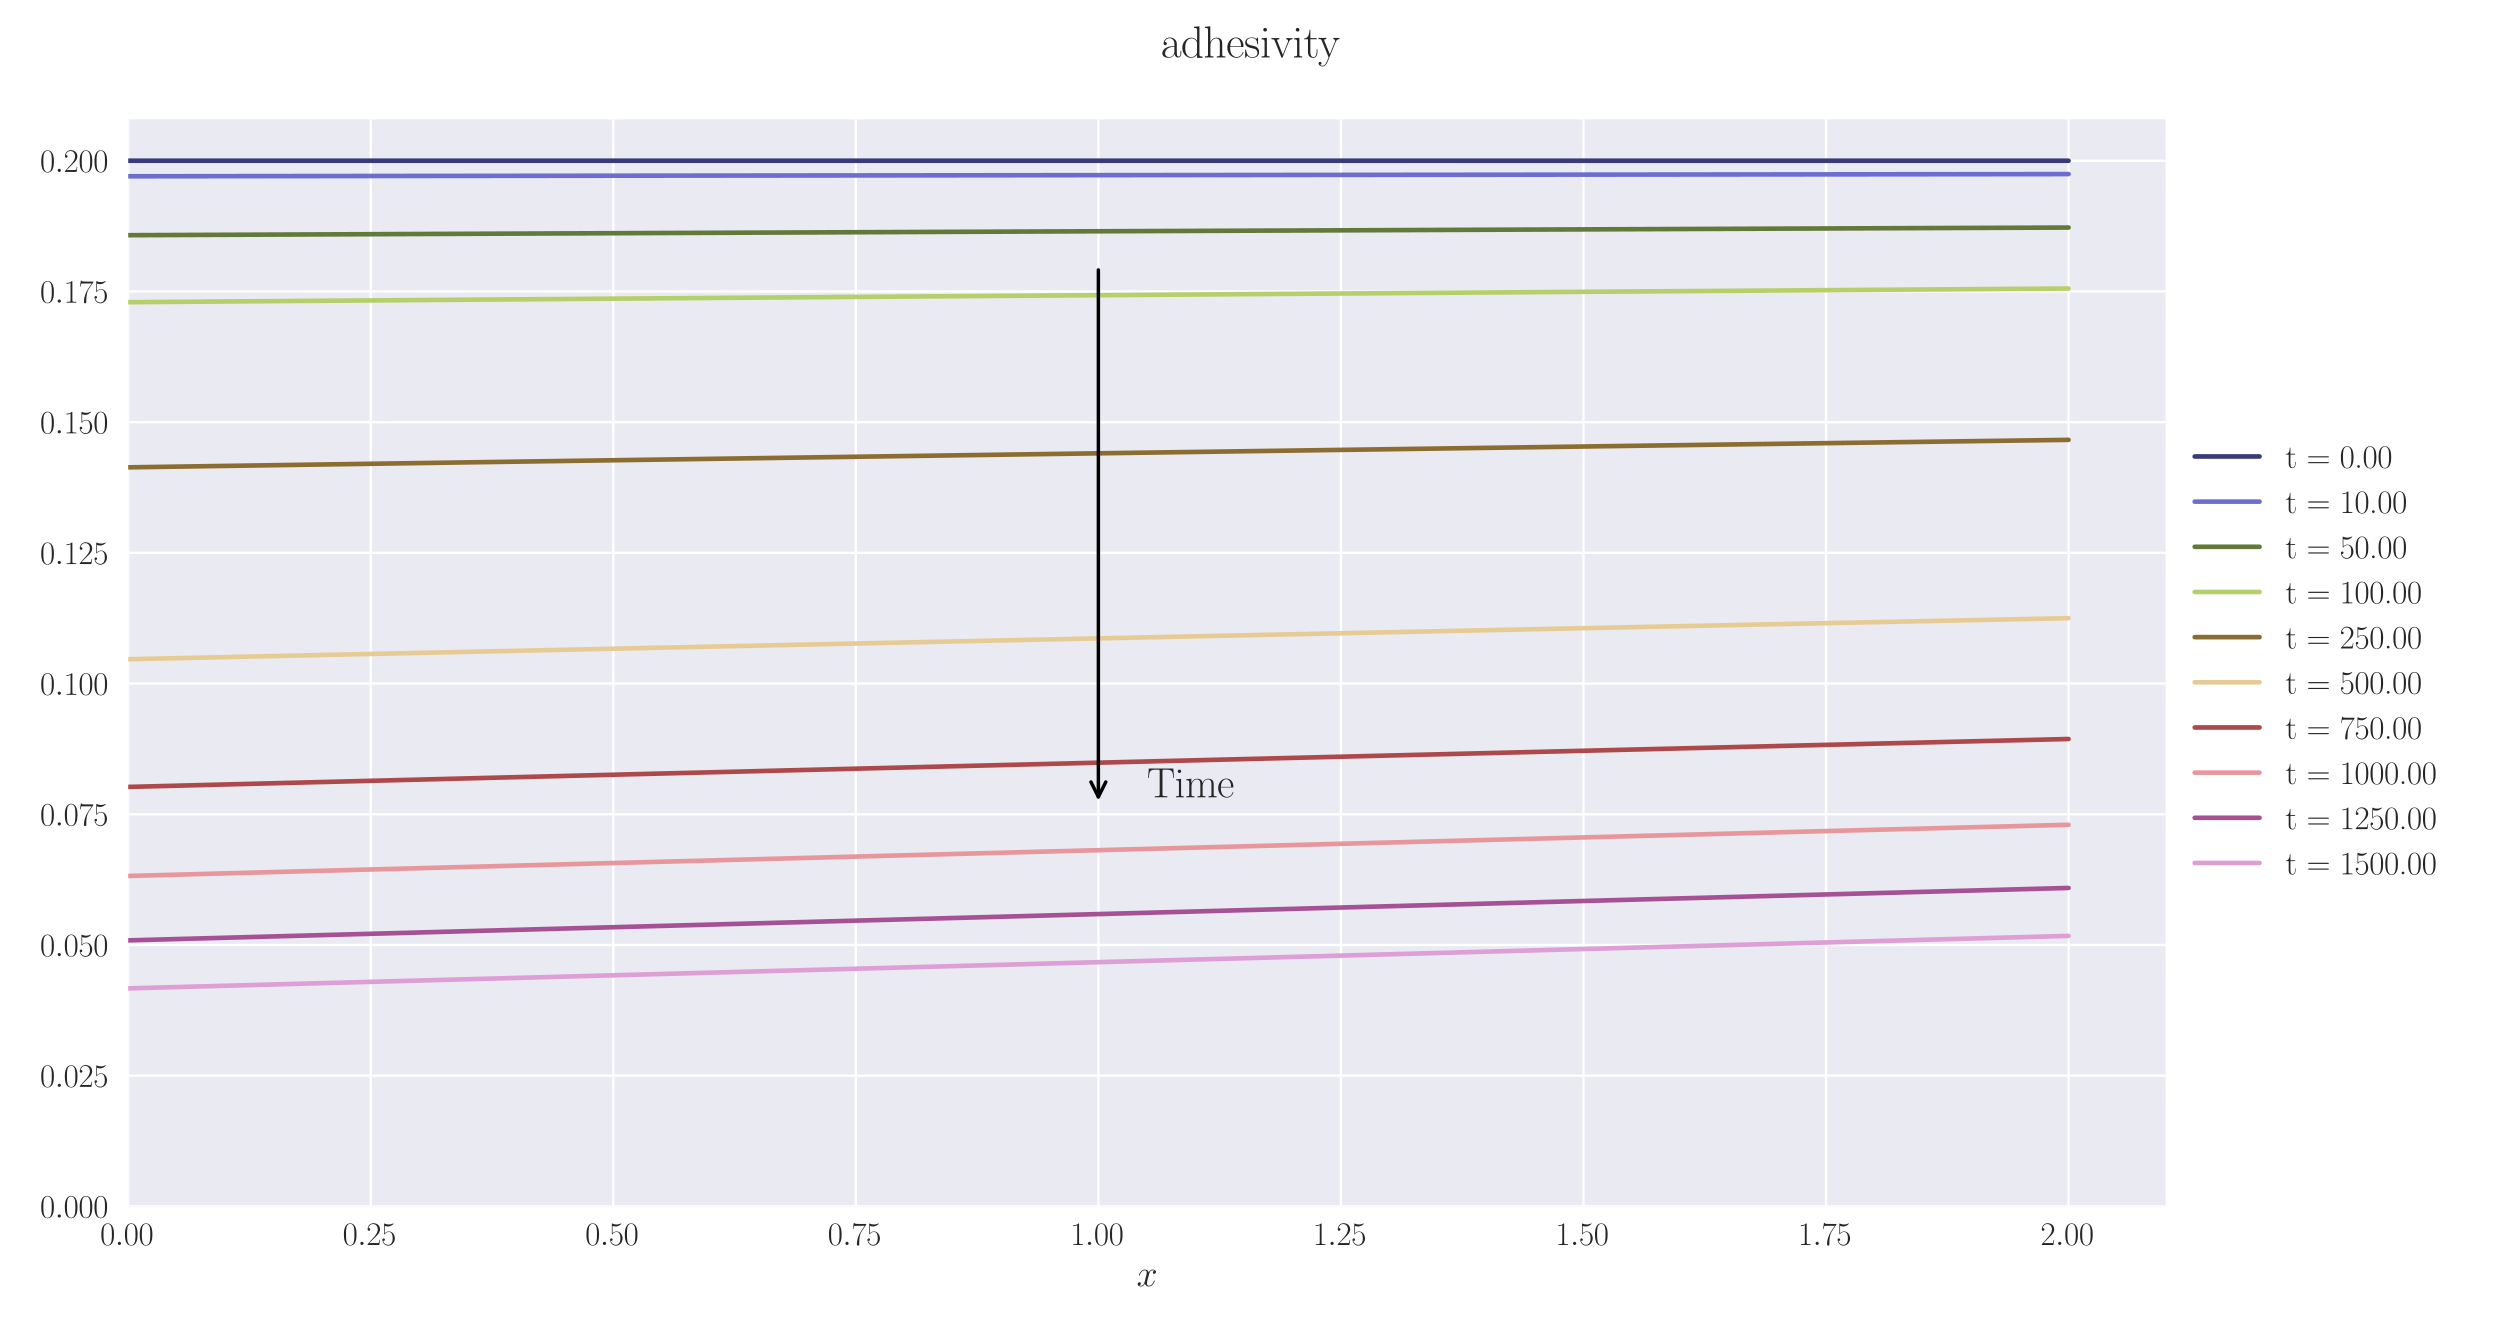 <?xml version="1.0" encoding="utf-8" standalone="no"?>
<!DOCTYPE svg PUBLIC "-//W3C//DTD SVG 1.1//EN"
  "http://www.w3.org/Graphics/SVG/1.1/DTD/svg11.dtd">
<svg xmlns:xlink="http://www.w3.org/1999/xlink" width="1080pt" height="576pt" viewBox="0 0 1080 576" xmlns="http://www.w3.org/2000/svg" version="1.1">
 <defs>
  <style type="text/css">*{stroke-linejoin: round; stroke-linecap: butt}</style>
 </defs>
 <g id="figure_1">
  <g id="patch_1">
   <path d="M 0 576 
L 1080 576 
L 1080 0 
L 0 0 
z
" style="fill: #ffffff"/>
  </g>
  <g id="axes_1">
   <g id="patch_2">
    <path d="M 55.388 521.153 
L 935.518 521.153 
L 935.518 51.564 
L 55.388 51.564 
z
" style="fill: #eaeaf2"/>
   </g>
   <g id="matplotlib.axis_1">
    <g id="xtick_1">
     <g id="line2d_1">
      <path d="M 55.388 521.153 
L 55.388 51.564 
" clip-path="url(#p255d72e3b4)" style="fill: none; stroke: #ffffff; stroke-linecap: round"/>
     </g>
     <g id="line2d_2"/>
     <g id="text_1">
      <!-- $\mathdefault{0.00}$ -->
      <g style="fill: #262626" transform="translate(43.248 537.839) scale(0.14 -0.14)">
       <defs>
        <path id="CMR17-30" d="M 2688 2025 
C 2688 2416 2682 3080 2413 3591 
C 2176 4039 1798 4198 1466 4198 
C 1158 4198 768 4058 525 3597 
C 269 3118 243 2524 243 2025 
C 243 1661 250 1106 448 619 
C 723 -39 1216 -128 1466 -128 
C 1760 -128 2208 -7 2470 600 
C 2662 1042 2688 1559 2688 2025 
z
M 1466 -26 
C 1056 -26 813 325 723 812 
C 653 1188 653 1738 653 2096 
C 653 2588 653 2997 736 3387 
C 858 3929 1216 4096 1466 4096 
C 1728 4096 2067 3923 2189 3400 
C 2272 3036 2278 2607 2278 2096 
C 2278 1680 2278 1169 2202 792 
C 2067 95 1690 -26 1466 -26 
z
" transform="scale(0.016)"/>
        <path id="CMMI12-3a" d="M 1178 307 
C 1178 492 1024 619 870 619 
C 685 619 557 466 557 313 
C 557 128 710 0 864 0 
C 1050 0 1178 153 1178 307 
z
" transform="scale(0.016)"/>
       </defs>
       <use xlink:href="#CMR17-30" transform="scale(0.996)"/>
       <use xlink:href="#CMMI12-3a" transform="translate(45.69 0) scale(0.996)"/>
       <use xlink:href="#CMR17-30" transform="translate(72.788 0) scale(0.996)"/>
       <use xlink:href="#CMR17-30" transform="translate(118.478 0) scale(0.996)"/>
      </g>
     </g>
    </g>
    <g id="xtick_2">
     <g id="line2d_3">
      <path d="M 160.165 521.153 
L 160.165 51.564 
" clip-path="url(#p255d72e3b4)" style="fill: none; stroke: #ffffff; stroke-linecap: round"/>
     </g>
     <g id="line2d_4"/>
     <g id="text_2">
      <!-- $\mathdefault{0.25}$ -->
      <g style="fill: #262626" transform="translate(148.025 537.839) scale(0.14 -0.14)">
       <defs>
        <path id="CMR17-32" d="M 2669 989 
L 2554 989 
C 2490 536 2438 459 2413 420 
C 2381 369 1920 369 1830 369 
L 602 369 
C 832 619 1280 1072 1824 1597 
C 2214 1967 2669 2402 2669 3035 
C 2669 3790 2067 4224 1395 4224 
C 691 4224 262 3604 262 3030 
C 262 2780 448 2748 525 2748 
C 589 2748 781 2787 781 3010 
C 781 3207 614 3264 525 3264 
C 486 3264 448 3258 422 3245 
C 544 3790 915 4058 1306 4058 
C 1862 4058 2227 3617 2227 3035 
C 2227 2479 1901 2000 1536 1584 
L 262 146 
L 262 0 
L 2515 0 
L 2669 989 
z
" transform="scale(0.016)"/>
        <path id="CMR17-35" d="M 730 3692 
C 794 3666 1056 3584 1325 3584 
C 1920 3584 2246 3911 2432 4100 
C 2432 4157 2432 4192 2394 4192 
C 2387 4192 2374 4192 2323 4163 
C 2099 4058 1837 3973 1517 3973 
C 1325 3973 1037 3999 723 4139 
C 653 4171 640 4171 634 4171 
C 602 4171 595 4164 595 4037 
L 595 2203 
C 595 2089 595 2057 659 2057 
C 691 2057 704 2070 736 2114 
C 941 2401 1222 2522 1542 2522 
C 1766 2522 2246 2382 2246 1289 
C 2246 1085 2246 715 2054 421 
C 1894 159 1645 25 1370 25 
C 947 25 518 320 403 814 
C 429 807 480 795 506 795 
C 589 795 749 840 749 1038 
C 749 1210 627 1280 506 1280 
C 358 1280 262 1190 262 1011 
C 262 454 704 -128 1382 -128 
C 2042 -128 2669 440 2669 1264 
C 2669 2030 2170 2624 1549 2624 
C 1222 2624 947 2503 730 2274 
L 730 3692 
z
" transform="scale(0.016)"/>
       </defs>
       <use xlink:href="#CMR17-30" transform="scale(0.996)"/>
       <use xlink:href="#CMMI12-3a" transform="translate(45.69 0) scale(0.996)"/>
       <use xlink:href="#CMR17-32" transform="translate(72.788 0) scale(0.996)"/>
       <use xlink:href="#CMR17-35" transform="translate(118.478 0) scale(0.996)"/>
      </g>
     </g>
    </g>
    <g id="xtick_3">
     <g id="line2d_5">
      <path d="M 264.942 521.153 
L 264.942 51.564 
" clip-path="url(#p255d72e3b4)" style="fill: none; stroke: #ffffff; stroke-linecap: round"/>
     </g>
     <g id="line2d_6"/>
     <g id="text_3">
      <!-- $\mathdefault{0.50}$ -->
      <g style="fill: #262626" transform="translate(252.803 537.839) scale(0.14 -0.14)">
       <use xlink:href="#CMR17-30" transform="scale(0.996)"/>
       <use xlink:href="#CMMI12-3a" transform="translate(45.69 0) scale(0.996)"/>
       <use xlink:href="#CMR17-35" transform="translate(72.788 0) scale(0.996)"/>
       <use xlink:href="#CMR17-30" transform="translate(118.478 0) scale(0.996)"/>
      </g>
     </g>
    </g>
    <g id="xtick_4">
     <g id="line2d_7">
      <path d="M 369.72 521.153 
L 369.72 51.564 
" clip-path="url(#p255d72e3b4)" style="fill: none; stroke: #ffffff; stroke-linecap: round"/>
     </g>
     <g id="line2d_8"/>
     <g id="text_4">
      <!-- $\mathdefault{0.75}$ -->
      <g style="fill: #262626" transform="translate(357.58 537.839) scale(0.14 -0.14)">
       <defs>
        <path id="CMR17-37" d="M 2886 3941 
L 2886 4081 
L 1382 4081 
C 634 4081 621 4165 595 4288 
L 480 4288 
L 294 3094 
L 410 3094 
C 429 3215 474 3540 550 3661 
C 589 3712 1062 3712 1171 3712 
L 2579 3712 
L 1869 2661 
C 1395 1954 1069 999 1069 165 
C 1069 89 1069 -128 1299 -128 
C 1530 -128 1530 89 1530 171 
L 1530 465 
C 1530 1508 1709 2196 2003 2636 
L 2886 3941 
z
" transform="scale(0.016)"/>
       </defs>
       <use xlink:href="#CMR17-30" transform="scale(0.996)"/>
       <use xlink:href="#CMMI12-3a" transform="translate(45.69 0) scale(0.996)"/>
       <use xlink:href="#CMR17-37" transform="translate(72.788 0) scale(0.996)"/>
       <use xlink:href="#CMR17-35" transform="translate(118.478 0) scale(0.996)"/>
      </g>
     </g>
    </g>
    <g id="xtick_5">
     <g id="line2d_9">
      <path d="M 474.497 521.153 
L 474.497 51.564 
" clip-path="url(#p255d72e3b4)" style="fill: none; stroke: #ffffff; stroke-linecap: round"/>
     </g>
     <g id="line2d_10"/>
     <g id="text_5">
      <!-- $\mathdefault{1.00}$ -->
      <g style="fill: #262626" transform="translate(462.358 537.839) scale(0.14 -0.14)">
       <defs>
        <path id="CMR17-31" d="M 1702 4058 
C 1702 4192 1696 4192 1606 4192 
C 1357 3916 979 3827 621 3827 
C 602 3827 570 3827 563 3808 
C 557 3795 557 3782 557 3648 
C 755 3648 1088 3686 1344 3839 
L 1344 461 
C 1344 236 1331 160 781 160 
L 589 160 
L 589 0 
C 896 0 1216 0 1523 0 
C 1830 0 2150 0 2458 0 
L 2458 160 
L 2266 160 
C 1715 160 1702 230 1702 458 
L 1702 4058 
z
" transform="scale(0.016)"/>
       </defs>
       <use xlink:href="#CMR17-31" transform="scale(0.996)"/>
       <use xlink:href="#CMMI12-3a" transform="translate(45.69 0) scale(0.996)"/>
       <use xlink:href="#CMR17-30" transform="translate(72.788 0) scale(0.996)"/>
       <use xlink:href="#CMR17-30" transform="translate(118.478 0) scale(0.996)"/>
      </g>
     </g>
    </g>
    <g id="xtick_6">
     <g id="line2d_11">
      <path d="M 579.275 521.153 
L 579.275 51.564 
" clip-path="url(#p255d72e3b4)" style="fill: none; stroke: #ffffff; stroke-linecap: round"/>
     </g>
     <g id="line2d_12"/>
     <g id="text_6">
      <!-- $\mathdefault{1.25}$ -->
      <g style="fill: #262626" transform="translate(567.135 537.839) scale(0.14 -0.14)">
       <use xlink:href="#CMR17-31" transform="scale(0.996)"/>
       <use xlink:href="#CMMI12-3a" transform="translate(45.69 0) scale(0.996)"/>
       <use xlink:href="#CMR17-32" transform="translate(72.788 0) scale(0.996)"/>
       <use xlink:href="#CMR17-35" transform="translate(118.478 0) scale(0.996)"/>
      </g>
     </g>
    </g>
    <g id="xtick_7">
     <g id="line2d_13">
      <path d="M 684.052 521.153 
L 684.052 51.564 
" clip-path="url(#p255d72e3b4)" style="fill: none; stroke: #ffffff; stroke-linecap: round"/>
     </g>
     <g id="line2d_14"/>
     <g id="text_7">
      <!-- $\mathdefault{1.50}$ -->
      <g style="fill: #262626" transform="translate(671.912 537.839) scale(0.14 -0.14)">
       <use xlink:href="#CMR17-31" transform="scale(0.996)"/>
       <use xlink:href="#CMMI12-3a" transform="translate(45.69 0) scale(0.996)"/>
       <use xlink:href="#CMR17-35" transform="translate(72.788 0) scale(0.996)"/>
       <use xlink:href="#CMR17-30" transform="translate(118.478 0) scale(0.996)"/>
      </g>
     </g>
    </g>
    <g id="xtick_8">
     <g id="line2d_15">
      <path d="M 788.829 521.153 
L 788.829 51.564 
" clip-path="url(#p255d72e3b4)" style="fill: none; stroke: #ffffff; stroke-linecap: round"/>
     </g>
     <g id="line2d_16"/>
     <g id="text_8">
      <!-- $\mathdefault{1.75}$ -->
      <g style="fill: #262626" transform="translate(776.69 537.839) scale(0.14 -0.14)">
       <use xlink:href="#CMR17-31" transform="scale(0.996)"/>
       <use xlink:href="#CMMI12-3a" transform="translate(45.69 0) scale(0.996)"/>
       <use xlink:href="#CMR17-37" transform="translate(72.788 0) scale(0.996)"/>
       <use xlink:href="#CMR17-35" transform="translate(118.478 0) scale(0.996)"/>
      </g>
     </g>
    </g>
    <g id="xtick_9">
     <g id="line2d_17">
      <path d="M 893.607 521.153 
L 893.607 51.564 
" clip-path="url(#p255d72e3b4)" style="fill: none; stroke: #ffffff; stroke-linecap: round"/>
     </g>
     <g id="line2d_18"/>
     <g id="text_9">
      <!-- $\mathdefault{2.00}$ -->
      <g style="fill: #262626" transform="translate(881.467 537.839) scale(0.14 -0.14)">
       <use xlink:href="#CMR17-32" transform="scale(0.996)"/>
       <use xlink:href="#CMMI12-3a" transform="translate(45.69 0) scale(0.996)"/>
       <use xlink:href="#CMR17-30" transform="translate(72.788 0) scale(0.996)"/>
       <use xlink:href="#CMR17-30" transform="translate(118.478 0) scale(0.996)"/>
      </g>
     </g>
    </g>
    <g id="text_10">
     <!-- $x$ -->
     <g style="fill: #262626" transform="translate(491.018 555.621) scale(0.16 -0.16)">
      <defs>
       <path id="CMMI12-78" d="M 3034 2606 
C 2829 2567 2752 2414 2752 2293 
C 2752 2139 2874 2088 2963 2088 
C 3155 2088 3290 2254 3290 2427 
C 3290 2695 2982 2816 2714 2816 
C 2323 2816 2106 2433 2048 2312 
C 1901 2816 1504 2816 1389 2816 
C 736 2816 390 1980 390 1839 
C 390 1814 416 1782 461 1782 
C 512 1782 525 1820 538 1846 
C 755 2555 1184 2689 1370 2689 
C 1658 2689 1715 2420 1715 2267 
C 1715 2127 1677 1980 1600 1673 
L 1382 798 
C 1286 415 1101 64 762 64 
C 730 64 570 64 435 147 
C 666 192 717 383 717 460 
C 717 588 621 664 499 664 
C 346 664 179 530 179 326 
C 179 57 480 -64 755 -64 
C 1062 -64 1280 179 1414 441 
C 1517 64 1837 -64 2074 -64 
C 2726 -64 3072 773 3072 913 
C 3072 945 3046 971 3008 971 
C 2950 971 2944 939 2925 888 
C 2752 326 2381 64 2093 64 
C 1869 64 1747 230 1747 492 
C 1747 632 1773 734 1875 1156 
L 2099 2024 
C 2195 2408 2413 2689 2707 2689 
C 2720 2689 2899 2689 3034 2606 
z
" transform="scale(0.016)"/>
      </defs>
      <use xlink:href="#CMMI12-78" transform="scale(0.996)"/>
     </g>
    </g>
   </g>
   <g id="matplotlib.axis_2">
    <g id="ytick_1">
     <g id="line2d_19">
      <path d="M 55.388 521.153 
L 935.518 521.153 
" clip-path="url(#p255d72e3b4)" style="fill: none; stroke: #ffffff; stroke-linecap: round"/>
     </g>
     <g id="line2d_20"/>
     <g id="text_11">
      <!-- $\mathdefault{0.000}$ -->
      <g style="fill: #262626" transform="translate(17.28 525.996) scale(0.14 -0.14)">
       <use xlink:href="#CMR17-30" transform="scale(0.996)"/>
       <use xlink:href="#CMMI12-3a" transform="translate(45.69 0) scale(0.996)"/>
       <use xlink:href="#CMR17-30" transform="translate(72.788 0) scale(0.996)"/>
       <use xlink:href="#CMR17-30" transform="translate(118.478 0) scale(0.996)"/>
       <use xlink:href="#CMR17-30" transform="translate(164.169 0) scale(0.996)"/>
      </g>
     </g>
    </g>
    <g id="ytick_2">
     <g id="line2d_21">
      <path d="M 55.388 464.689 
L 935.518 464.689 
" clip-path="url(#p255d72e3b4)" style="fill: none; stroke: #ffffff; stroke-linecap: round"/>
     </g>
     <g id="line2d_22"/>
     <g id="text_12">
      <!-- $\mathdefault{0.025}$ -->
      <g style="fill: #262626" transform="translate(17.28 469.532) scale(0.14 -0.14)">
       <use xlink:href="#CMR17-30" transform="scale(0.996)"/>
       <use xlink:href="#CMMI12-3a" transform="translate(45.69 0) scale(0.996)"/>
       <use xlink:href="#CMR17-30" transform="translate(72.788 0) scale(0.996)"/>
       <use xlink:href="#CMR17-32" transform="translate(118.478 0) scale(0.996)"/>
       <use xlink:href="#CMR17-35" transform="translate(164.169 0) scale(0.996)"/>
      </g>
     </g>
    </g>
    <g id="ytick_3">
     <g id="line2d_23">
      <path d="M 55.388 408.225 
L 935.518 408.225 
" clip-path="url(#p255d72e3b4)" style="fill: none; stroke: #ffffff; stroke-linecap: round"/>
     </g>
     <g id="line2d_24"/>
     <g id="text_13">
      <!-- $\mathdefault{0.050}$ -->
      <g style="fill: #262626" transform="translate(17.28 413.068) scale(0.14 -0.14)">
       <use xlink:href="#CMR17-30" transform="scale(0.996)"/>
       <use xlink:href="#CMMI12-3a" transform="translate(45.69 0) scale(0.996)"/>
       <use xlink:href="#CMR17-30" transform="translate(72.788 0) scale(0.996)"/>
       <use xlink:href="#CMR17-35" transform="translate(118.478 0) scale(0.996)"/>
       <use xlink:href="#CMR17-30" transform="translate(164.169 0) scale(0.996)"/>
      </g>
     </g>
    </g>
    <g id="ytick_4">
     <g id="line2d_25">
      <path d="M 55.388 351.761 
L 935.518 351.761 
" clip-path="url(#p255d72e3b4)" style="fill: none; stroke: #ffffff; stroke-linecap: round"/>
     </g>
     <g id="line2d_26"/>
     <g id="text_14">
      <!-- $\mathdefault{0.075}$ -->
      <g style="fill: #262626" transform="translate(17.28 356.604) scale(0.14 -0.14)">
       <use xlink:href="#CMR17-30" transform="scale(0.996)"/>
       <use xlink:href="#CMMI12-3a" transform="translate(45.69 0) scale(0.996)"/>
       <use xlink:href="#CMR17-30" transform="translate(72.788 0) scale(0.996)"/>
       <use xlink:href="#CMR17-37" transform="translate(118.478 0) scale(0.996)"/>
       <use xlink:href="#CMR17-35" transform="translate(164.169 0) scale(0.996)"/>
      </g>
     </g>
    </g>
    <g id="ytick_5">
     <g id="line2d_27">
      <path d="M 55.388 295.297 
L 935.518 295.297 
" clip-path="url(#p255d72e3b4)" style="fill: none; stroke: #ffffff; stroke-linecap: round"/>
     </g>
     <g id="line2d_28"/>
     <g id="text_15">
      <!-- $\mathdefault{0.100}$ -->
      <g style="fill: #262626" transform="translate(17.28 300.14) scale(0.14 -0.14)">
       <use xlink:href="#CMR17-30" transform="scale(0.996)"/>
       <use xlink:href="#CMMI12-3a" transform="translate(45.69 0) scale(0.996)"/>
       <use xlink:href="#CMR17-31" transform="translate(72.788 0) scale(0.996)"/>
       <use xlink:href="#CMR17-30" transform="translate(118.478 0) scale(0.996)"/>
       <use xlink:href="#CMR17-30" transform="translate(164.169 0) scale(0.996)"/>
      </g>
     </g>
    </g>
    <g id="ytick_6">
     <g id="line2d_29">
      <path d="M 55.388 238.833 
L 935.518 238.833 
" clip-path="url(#p255d72e3b4)" style="fill: none; stroke: #ffffff; stroke-linecap: round"/>
     </g>
     <g id="line2d_30"/>
     <g id="text_16">
      <!-- $\mathdefault{0.125}$ -->
      <g style="fill: #262626" transform="translate(17.28 243.676) scale(0.14 -0.14)">
       <use xlink:href="#CMR17-30" transform="scale(0.996)"/>
       <use xlink:href="#CMMI12-3a" transform="translate(45.69 0) scale(0.996)"/>
       <use xlink:href="#CMR17-31" transform="translate(72.788 0) scale(0.996)"/>
       <use xlink:href="#CMR17-32" transform="translate(118.478 0) scale(0.996)"/>
       <use xlink:href="#CMR17-35" transform="translate(164.169 0) scale(0.996)"/>
      </g>
     </g>
    </g>
    <g id="ytick_7">
     <g id="line2d_31">
      <path d="M 55.388 182.369 
L 935.518 182.369 
" clip-path="url(#p255d72e3b4)" style="fill: none; stroke: #ffffff; stroke-linecap: round"/>
     </g>
     <g id="line2d_32"/>
     <g id="text_17">
      <!-- $\mathdefault{0.150}$ -->
      <g style="fill: #262626" transform="translate(17.28 187.212) scale(0.14 -0.14)">
       <use xlink:href="#CMR17-30" transform="scale(0.996)"/>
       <use xlink:href="#CMMI12-3a" transform="translate(45.69 0) scale(0.996)"/>
       <use xlink:href="#CMR17-31" transform="translate(72.788 0) scale(0.996)"/>
       <use xlink:href="#CMR17-35" transform="translate(118.478 0) scale(0.996)"/>
       <use xlink:href="#CMR17-30" transform="translate(164.169 0) scale(0.996)"/>
      </g>
     </g>
    </g>
    <g id="ytick_8">
     <g id="line2d_33">
      <path d="M 55.388 125.905 
L 935.518 125.905 
" clip-path="url(#p255d72e3b4)" style="fill: none; stroke: #ffffff; stroke-linecap: round"/>
     </g>
     <g id="line2d_34"/>
     <g id="text_18">
      <!-- $\mathdefault{0.175}$ -->
      <g style="fill: #262626" transform="translate(17.28 130.748) scale(0.14 -0.14)">
       <use xlink:href="#CMR17-30" transform="scale(0.996)"/>
       <use xlink:href="#CMMI12-3a" transform="translate(45.69 0) scale(0.996)"/>
       <use xlink:href="#CMR17-31" transform="translate(72.788 0) scale(0.996)"/>
       <use xlink:href="#CMR17-37" transform="translate(118.478 0) scale(0.996)"/>
       <use xlink:href="#CMR17-35" transform="translate(164.169 0) scale(0.996)"/>
      </g>
     </g>
    </g>
    <g id="ytick_9">
     <g id="line2d_35">
      <path d="M 55.388 69.441 
L 935.518 69.441 
" clip-path="url(#p255d72e3b4)" style="fill: none; stroke: #ffffff; stroke-linecap: round"/>
     </g>
     <g id="line2d_36"/>
     <g id="text_19">
      <!-- $\mathdefault{0.200}$ -->
      <g style="fill: #262626" transform="translate(17.28 74.284) scale(0.14 -0.14)">
       <use xlink:href="#CMR17-30" transform="scale(0.996)"/>
       <use xlink:href="#CMMI12-3a" transform="translate(45.69 0) scale(0.996)"/>
       <use xlink:href="#CMR17-32" transform="translate(72.788 0) scale(0.996)"/>
       <use xlink:href="#CMR17-30" transform="translate(118.478 0) scale(0.996)"/>
       <use xlink:href="#CMR17-30" transform="translate(164.169 0) scale(0.996)"/>
      </g>
     </g>
    </g>
   </g>
   <g id="line2d_37">
    <path d="M 55.388 69.441 
L 63.77 69.441 
L 72.152 69.441 
L 80.534 69.441 
L 88.916 69.441 
L 97.299 69.441 
L 105.681 69.441 
L 114.063 69.441 
L 122.445 69.441 
L 130.827 69.441 
L 139.209 69.441 
L 147.592 69.441 
L 155.974 69.441 
L 164.356 69.441 
L 172.738 69.441 
L 181.12 69.441 
L 189.503 69.441 
L 197.885 69.441 
L 206.267 69.441 
L 214.649 69.441 
L 223.031 69.441 
L 231.414 69.441 
L 239.796 69.441 
L 248.178 69.441 
L 256.56 69.441 
L 264.942 69.441 
L 273.325 69.441 
L 281.707 69.441 
L 290.089 69.441 
L 298.471 69.441 
L 306.853 69.441 
L 315.235 69.441 
L 323.618 69.441 
L 332 69.441 
L 340.382 69.441 
L 348.764 69.441 
L 357.146 69.441 
L 365.529 69.441 
L 373.911 69.441 
L 382.293 69.441 
L 390.675 69.441 
L 399.057 69.441 
L 407.44 69.441 
L 415.822 69.441 
L 424.204 69.441 
L 432.586 69.441 
L 440.968 69.441 
L 449.351 69.441 
L 457.733 69.441 
L 466.115 69.441 
L 474.497 69.441 
L 482.879 69.441 
L 491.262 69.441 
L 499.644 69.441 
L 508.026 69.441 
L 516.408 69.441 
L 524.79 69.441 
L 533.172 69.441 
L 541.555 69.441 
L 549.937 69.441 
L 558.319 69.441 
L 566.701 69.441 
L 575.083 69.441 
L 583.466 69.441 
L 591.848 69.441 
L 600.23 69.441 
L 608.612 69.441 
L 616.994 69.441 
L 625.377 69.441 
L 633.759 69.441 
L 642.141 69.441 
L 650.523 69.441 
L 658.905 69.441 
L 667.288 69.441 
L 675.67 69.441 
L 684.052 69.441 
L 692.434 69.441 
L 700.816 69.441 
L 709.198 69.441 
L 717.581 69.441 
L 725.963 69.441 
L 734.345 69.441 
L 742.727 69.441 
L 751.109 69.441 
L 759.492 69.441 
L 767.874 69.441 
L 776.256 69.441 
L 784.638 69.441 
L 793.02 69.441 
L 801.403 69.441 
L 809.785 69.441 
L 818.167 69.441 
L 826.549 69.441 
L 834.931 69.441 
L 843.314 69.441 
L 851.696 69.441 
L 860.078 69.441 
L 868.46 69.441 
L 876.842 69.441 
L 885.225 69.441 
L 893.607 69.441 
" clip-path="url(#p255d72e3b4)" style="fill: none; stroke: #393b79; stroke-width: 2; stroke-linecap: round"/>
   </g>
   <g id="line2d_38">
    <path d="M 55.388 76.153 
L 63.77 76.143 
L 72.152 76.133 
L 80.534 76.123 
L 88.916 76.113 
L 97.299 76.103 
L 105.681 76.093 
L 114.063 76.083 
L 122.445 76.073 
L 130.827 76.063 
L 139.209 76.053 
L 147.592 76.044 
L 155.974 76.034 
L 164.356 76.024 
L 172.738 76.014 
L 181.12 76.004 
L 189.503 75.994 
L 197.885 75.984 
L 206.267 75.974 
L 214.649 75.965 
L 223.031 75.955 
L 231.414 75.945 
L 239.796 75.935 
L 248.178 75.926 
L 256.56 75.916 
L 264.942 75.906 
L 273.325 75.896 
L 281.707 75.887 
L 290.089 75.877 
L 298.471 75.867 
L 306.853 75.858 
L 315.235 75.848 
L 323.618 75.838 
L 332 75.829 
L 340.382 75.819 
L 348.764 75.81 
L 357.146 75.8 
L 365.529 75.79 
L 373.911 75.781 
L 382.293 75.771 
L 390.675 75.762 
L 399.057 75.752 
L 407.44 75.743 
L 415.822 75.733 
L 424.204 75.724 
L 432.586 75.714 
L 440.968 75.705 
L 449.351 75.695 
L 457.733 75.686 
L 466.115 75.677 
L 474.497 75.667 
L 482.879 75.658 
L 491.262 75.648 
L 499.644 75.639 
L 508.026 75.63 
L 516.408 75.62 
L 524.79 75.611 
L 533.172 75.602 
L 541.555 75.592 
L 549.937 75.583 
L 558.319 75.574 
L 566.701 75.565 
L 575.083 75.555 
L 583.466 75.546 
L 591.848 75.537 
L 600.23 75.528 
L 608.612 75.518 
L 616.994 75.509 
L 625.377 75.5 
L 633.759 75.491 
L 642.141 75.482 
L 650.523 75.473 
L 658.905 75.463 
L 667.288 75.454 
L 675.67 75.445 
L 684.052 75.436 
L 692.434 75.427 
L 700.816 75.418 
L 709.198 75.409 
L 717.581 75.4 
L 725.963 75.391 
L 734.345 75.382 
L 742.727 75.373 
L 751.109 75.364 
L 759.492 75.355 
L 767.874 75.346 
L 776.256 75.337 
L 784.638 75.328 
L 793.02 75.319 
L 801.403 75.31 
L 809.785 75.301 
L 818.167 75.292 
L 826.549 75.283 
L 834.931 75.274 
L 843.314 75.265 
L 851.696 75.256 
L 860.078 75.248 
L 868.46 75.239 
L 876.842 75.23 
L 885.225 75.221 
L 893.607 75.212 
" clip-path="url(#p255d72e3b4)" style="fill: none; stroke: #6b6ecf; stroke-width: 2; stroke-linecap: round"/>
   </g>
   <g id="line2d_39">
    <path d="M 55.388 101.604 
L 63.77 101.569 
L 72.152 101.535 
L 80.534 101.5 
L 88.916 101.465 
L 97.299 101.431 
L 105.681 101.396 
L 114.063 101.361 
L 122.445 101.327 
L 130.827 101.292 
L 139.209 101.258 
L 147.592 101.223 
L 155.974 101.189 
L 164.356 101.155 
L 172.738 101.12 
L 181.12 101.086 
L 189.503 101.052 
L 197.885 101.018 
L 206.267 100.983 
L 214.649 100.949 
L 223.031 100.915 
L 231.414 100.881 
L 239.796 100.847 
L 248.178 100.813 
L 256.56 100.779 
L 264.942 100.745 
L 273.325 100.711 
L 281.707 100.677 
L 290.089 100.643 
L 298.471 100.61 
L 306.853 100.576 
L 315.235 100.542 
L 323.618 100.509 
L 332 100.475 
L 340.382 100.441 
L 348.764 100.408 
L 357.146 100.374 
L 365.529 100.341 
L 373.911 100.307 
L 382.293 100.274 
L 390.675 100.24 
L 399.057 100.207 
L 407.44 100.174 
L 415.822 100.14 
L 424.204 100.107 
L 432.586 100.074 
L 440.968 100.041 
L 449.351 100.007 
L 457.733 99.974 
L 466.115 99.941 
L 474.497 99.908 
L 482.879 99.875 
L 491.262 99.842 
L 499.644 99.809 
L 508.026 99.776 
L 516.408 99.744 
L 524.79 99.711 
L 533.172 99.678 
L 541.555 99.645 
L 549.937 99.612 
L 558.319 99.58 
L 566.701 99.547 
L 575.083 99.514 
L 583.466 99.482 
L 591.848 99.449 
L 600.23 99.417 
L 608.612 99.384 
L 616.994 99.352 
L 625.377 99.319 
L 633.759 99.287 
L 642.141 99.255 
L 650.523 99.222 
L 658.905 99.19 
L 667.288 99.158 
L 675.67 99.126 
L 684.052 99.093 
L 692.434 99.061 
L 700.816 99.029 
L 709.198 98.997 
L 717.581 98.965 
L 725.963 98.933 
L 734.345 98.901 
L 742.727 98.869 
L 751.109 98.837 
L 759.492 98.805 
L 767.874 98.773 
L 776.256 98.741 
L 784.638 98.71 
L 793.02 98.678 
L 801.403 98.646 
L 809.785 98.614 
L 818.167 98.583 
L 826.549 98.551 
L 834.931 98.52 
L 843.314 98.488 
L 851.696 98.457 
L 860.078 98.425 
L 868.46 98.394 
L 876.842 98.362 
L 885.225 98.331 
L 893.607 98.299 
" clip-path="url(#p255d72e3b4)" style="fill: none; stroke: #637939; stroke-width: 2; stroke-linecap: round"/>
   </g>
   <g id="line2d_40">
    <path d="M 55.388 130.549 
L 63.77 130.488 
L 72.152 130.426 
L 80.534 130.364 
L 88.916 130.302 
L 97.299 130.24 
L 105.681 130.179 
L 114.063 130.117 
L 122.445 130.055 
L 130.827 129.994 
L 139.209 129.932 
L 147.592 129.871 
L 155.974 129.81 
L 164.356 129.749 
L 172.738 129.687 
L 181.12 129.626 
L 189.503 129.565 
L 197.885 129.504 
L 206.267 129.443 
L 214.649 129.382 
L 223.031 129.321 
L 231.414 129.261 
L 239.796 129.2 
L 248.178 129.139 
L 256.56 129.079 
L 264.942 129.018 
L 273.325 128.957 
L 281.707 128.897 
L 290.089 128.837 
L 298.471 128.776 
L 306.853 128.716 
L 315.235 128.656 
L 323.618 128.596 
L 332 128.536 
L 340.382 128.476 
L 348.764 128.416 
L 357.146 128.356 
L 365.529 128.296 
L 373.911 128.236 
L 382.293 128.177 
L 390.675 128.117 
L 399.057 128.057 
L 407.44 127.998 
L 415.822 127.938 
L 424.204 127.879 
L 432.586 127.819 
L 440.968 127.76 
L 449.351 127.701 
L 457.733 127.642 
L 466.115 127.582 
L 474.497 127.523 
L 482.879 127.464 
L 491.262 127.405 
L 499.644 127.346 
L 508.026 127.287 
L 516.408 127.229 
L 524.79 127.17 
L 533.172 127.111 
L 541.555 127.053 
L 549.937 126.994 
L 558.319 126.936 
L 566.701 126.877 
L 575.083 126.819 
L 583.466 126.76 
L 591.848 126.702 
L 600.23 126.644 
L 608.612 126.586 
L 616.994 126.528 
L 625.377 126.469 
L 633.759 126.411 
L 642.141 126.353 
L 650.523 126.296 
L 658.905 126.238 
L 667.288 126.18 
L 675.67 126.122 
L 684.052 126.065 
L 692.434 126.007 
L 700.816 125.949 
L 709.198 125.892 
L 717.581 125.834 
L 725.963 125.777 
L 734.345 125.72 
L 742.727 125.662 
L 751.109 125.605 
L 759.492 125.548 
L 767.874 125.491 
L 776.256 125.434 
L 784.638 125.377 
L 793.02 125.32 
L 801.403 125.263 
L 809.785 125.206 
L 818.167 125.149 
L 826.549 125.093 
L 834.931 125.036 
L 843.314 124.98 
L 851.696 124.923 
L 860.078 124.867 
L 868.46 124.81 
L 876.842 124.754 
L 885.225 124.697 
L 893.607 124.641 
" clip-path="url(#p255d72e3b4)" style="fill: none; stroke: #b5cf6b; stroke-width: 2; stroke-linecap: round"/>
   </g>
   <g id="line2d_41">
    <path d="M 55.388 201.891 
L 63.77 201.767 
L 72.152 201.643 
L 80.534 201.52 
L 88.916 201.397 
L 97.299 201.273 
L 105.681 201.15 
L 114.063 201.027 
L 122.445 200.904 
L 130.827 200.781 
L 139.209 200.658 
L 147.592 200.536 
L 155.974 200.413 
L 164.356 200.29 
L 172.738 200.168 
L 181.12 200.046 
L 189.503 199.924 
L 197.885 199.802 
L 206.267 199.68 
L 214.649 199.558 
L 223.031 199.436 
L 231.414 199.314 
L 239.796 199.193 
L 248.178 199.071 
L 256.56 198.95 
L 264.942 198.829 
L 273.325 198.707 
L 281.707 198.586 
L 290.089 198.465 
L 298.471 198.345 
L 306.853 198.224 
L 315.235 198.103 
L 323.618 197.983 
L 332 197.862 
L 340.382 197.742 
L 348.764 197.621 
L 357.146 197.501 
L 365.529 197.381 
L 373.911 197.261 
L 382.293 197.141 
L 390.675 197.022 
L 399.057 196.902 
L 407.44 196.782 
L 415.822 196.663 
L 424.204 196.544 
L 432.586 196.424 
L 440.968 196.305 
L 449.351 196.186 
L 457.733 196.067 
L 466.115 195.948 
L 474.497 195.83 
L 482.879 195.711 
L 491.262 195.592 
L 499.644 195.474 
L 508.026 195.356 
L 516.408 195.237 
L 524.79 195.119 
L 533.172 195.001 
L 541.555 194.883 
L 549.937 194.765 
L 558.319 194.647 
L 566.701 194.53 
L 575.083 194.412 
L 583.466 194.295 
L 591.848 194.177 
L 600.23 194.06 
L 608.612 193.943 
L 616.994 193.826 
L 625.377 193.709 
L 633.759 193.592 
L 642.141 193.475 
L 650.523 193.359 
L 658.905 193.242 
L 667.288 193.126 
L 675.67 193.009 
L 684.052 192.893 
L 692.434 192.777 
L 700.816 192.661 
L 709.198 192.545 
L 717.581 192.429 
L 725.963 192.313 
L 734.345 192.197 
L 742.727 192.082 
L 751.109 191.966 
L 759.492 191.851 
L 767.874 191.735 
L 776.256 191.62 
L 784.638 191.505 
L 793.02 191.39 
L 801.403 191.275 
L 809.785 191.16 
L 818.167 191.046 
L 826.549 190.931 
L 834.931 190.817 
L 843.314 190.702 
L 851.696 190.588 
L 860.078 190.474 
L 868.46 190.359 
L 876.842 190.245 
L 885.225 190.132 
L 893.607 190.018 
" clip-path="url(#p255d72e3b4)" style="fill: none; stroke: #8c6d31; stroke-width: 2; stroke-linecap: round"/>
   </g>
   <g id="line2d_42">
    <path d="M 55.388 284.787 
L 63.77 284.604 
L 72.152 284.421 
L 80.534 284.238 
L 88.916 284.055 
L 97.299 283.873 
L 105.681 283.69 
L 114.063 283.508 
L 122.445 283.325 
L 130.827 283.143 
L 139.209 282.961 
L 147.592 282.779 
L 155.974 282.598 
L 164.356 282.416 
L 172.738 282.234 
L 181.12 282.053 
L 189.503 281.872 
L 197.885 281.69 
L 206.267 281.509 
L 214.649 281.328 
L 223.031 281.147 
L 231.414 280.967 
L 239.796 280.786 
L 248.178 280.605 
L 256.56 280.425 
L 264.942 280.245 
L 273.325 280.065 
L 281.707 279.884 
L 290.089 279.705 
L 298.471 279.525 
L 306.853 279.345 
L 315.235 279.165 
L 323.618 278.986 
L 332 278.806 
L 340.382 278.627 
L 348.764 278.448 
L 357.146 278.269 
L 365.529 278.09 
L 373.911 277.911 
L 382.293 277.733 
L 390.675 277.554 
L 399.057 277.376 
L 407.44 277.197 
L 415.822 277.019 
L 424.204 276.841 
L 432.586 276.663 
L 440.968 276.485 
L 449.351 276.307 
L 457.733 276.13 
L 466.115 275.952 
L 474.497 275.775 
L 482.879 275.597 
L 491.262 275.42 
L 499.644 275.243 
L 508.026 275.066 
L 516.408 274.889 
L 524.79 274.713 
L 533.172 274.536 
L 541.555 274.36 
L 549.937 274.183 
L 558.319 274.007 
L 566.701 273.831 
L 575.083 273.655 
L 583.466 273.479 
L 591.848 273.303 
L 600.23 273.127 
L 608.612 272.952 
L 616.994 272.776 
L 625.377 272.601 
L 633.759 272.426 
L 642.141 272.251 
L 650.523 272.076 
L 658.905 271.901 
L 667.288 271.726 
L 675.67 271.551 
L 684.052 271.377 
L 692.434 271.202 
L 700.816 271.028 
L 709.198 270.854 
L 717.581 270.68 
L 725.963 270.506 
L 734.345 270.332 
L 742.727 270.158 
L 751.109 269.985 
L 759.492 269.811 
L 767.874 269.638 
L 776.256 269.465 
L 784.638 269.292 
L 793.02 269.119 
L 801.403 268.946 
L 809.785 268.773 
L 818.167 268.6 
L 826.549 268.428 
L 834.931 268.255 
L 843.314 268.083 
L 851.696 267.911 
L 860.078 267.739 
L 868.46 267.567 
L 876.842 267.395 
L 885.225 267.223 
L 893.607 267.051 
" clip-path="url(#p255d72e3b4)" style="fill: none; stroke: #e7cb94; stroke-width: 2; stroke-linecap: round"/>
   </g>
   <g id="line2d_43">
    <path d="M 55.388 339.949 
L 63.77 339.737 
L 72.152 339.526 
L 80.534 339.314 
L 88.916 339.103 
L 97.299 338.891 
L 105.681 338.68 
L 114.063 338.469 
L 122.445 338.258 
L 130.827 338.047 
L 139.209 337.836 
L 147.592 337.625 
L 155.974 337.414 
L 164.356 337.203 
L 172.738 336.993 
L 181.12 336.782 
L 189.503 336.572 
L 197.885 336.362 
L 206.267 336.152 
L 214.649 335.941 
L 223.031 335.731 
L 231.414 335.522 
L 239.796 335.312 
L 248.178 335.102 
L 256.56 334.892 
L 264.942 334.683 
L 273.325 334.473 
L 281.707 334.264 
L 290.089 334.055 
L 298.471 333.846 
L 306.853 333.637 
L 315.235 333.428 
L 323.618 333.219 
L 332 333.01 
L 340.382 332.801 
L 348.764 332.593 
L 357.146 332.384 
L 365.529 332.176 
L 373.911 331.967 
L 382.293 331.759 
L 390.675 331.551 
L 399.057 331.343 
L 407.44 331.135 
L 415.822 330.927 
L 424.204 330.72 
L 432.586 330.512 
L 440.968 330.304 
L 449.351 330.097 
L 457.733 329.89 
L 466.115 329.682 
L 474.497 329.475 
L 482.879 329.268 
L 491.262 329.061 
L 499.644 328.854 
L 508.026 328.648 
L 516.408 328.441 
L 524.79 328.234 
L 533.172 328.028 
L 541.555 327.822 
L 549.937 327.615 
L 558.319 327.409 
L 566.701 327.203 
L 575.083 326.997 
L 583.466 326.791 
L 591.848 326.585 
L 600.23 326.38 
L 608.612 326.174 
L 616.994 325.969 
L 625.377 325.763 
L 633.759 325.558 
L 642.141 325.353 
L 650.523 325.148 
L 658.905 324.943 
L 667.288 324.738 
L 675.67 324.533 
L 684.052 324.328 
L 692.434 324.124 
L 700.816 323.919 
L 709.198 323.715 
L 717.581 323.511 
L 725.963 323.307 
L 734.345 323.102 
L 742.727 322.898 
L 751.109 322.695 
L 759.492 322.491 
L 767.874 322.287 
L 776.256 322.084 
L 784.638 321.88 
L 793.02 321.677 
L 801.403 321.473 
L 809.785 321.27 
L 818.167 321.067 
L 826.549 320.864 
L 834.931 320.661 
L 843.314 320.459 
L 851.696 320.256 
L 860.078 320.053 
L 868.46 319.851 
L 876.842 319.649 
L 885.225 319.446 
L 893.607 319.244 
" clip-path="url(#p255d72e3b4)" style="fill: none; stroke: #ad494a; stroke-width: 2; stroke-linecap: round"/>
   </g>
   <g id="line2d_44">
    <path d="M 55.388 378.413 
L 63.77 378.189 
L 72.152 377.965 
L 80.534 377.741 
L 88.916 377.517 
L 97.299 377.293 
L 105.681 377.069 
L 114.063 376.845 
L 122.445 376.621 
L 130.827 376.398 
L 139.209 376.174 
L 147.592 375.951 
L 155.974 375.727 
L 164.356 375.504 
L 172.738 375.28 
L 181.12 375.057 
L 189.503 374.834 
L 197.885 374.61 
L 206.267 374.387 
L 214.649 374.164 
L 223.031 373.941 
L 231.414 373.718 
L 239.796 373.495 
L 248.178 373.272 
L 256.56 373.049 
L 264.942 372.826 
L 273.325 372.604 
L 281.707 372.381 
L 290.089 372.158 
L 298.471 371.936 
L 306.853 371.713 
L 315.235 371.491 
L 323.618 371.268 
L 332 371.046 
L 340.382 370.824 
L 348.764 370.602 
L 357.146 370.379 
L 365.529 370.157 
L 373.911 369.935 
L 382.293 369.713 
L 390.675 369.492 
L 399.057 369.27 
L 407.44 369.048 
L 415.822 368.826 
L 424.204 368.604 
L 432.586 368.383 
L 440.968 368.161 
L 449.351 367.94 
L 457.733 367.718 
L 466.115 367.497 
L 474.497 367.276 
L 482.879 367.055 
L 491.262 366.833 
L 499.644 366.612 
L 508.026 366.391 
L 516.408 366.17 
L 524.79 365.949 
L 533.172 365.729 
L 541.555 365.508 
L 549.937 365.287 
L 558.319 365.067 
L 566.701 364.846 
L 575.083 364.625 
L 583.466 364.405 
L 591.848 364.185 
L 600.23 363.964 
L 608.612 363.744 
L 616.994 363.524 
L 625.377 363.304 
L 633.759 363.084 
L 642.141 362.864 
L 650.523 362.644 
L 658.905 362.424 
L 667.288 362.204 
L 675.67 361.985 
L 684.052 361.765 
L 692.434 361.546 
L 700.816 361.326 
L 709.198 361.107 
L 717.581 360.887 
L 725.963 360.668 
L 734.345 360.449 
L 742.727 360.23 
L 751.109 360.011 
L 759.492 359.792 
L 767.874 359.573 
L 776.256 359.354 
L 784.638 359.135 
L 793.02 358.917 
L 801.403 358.698 
L 809.785 358.479 
L 818.167 358.261 
L 826.549 358.043 
L 834.931 357.824 
L 843.314 357.606 
L 851.696 357.388 
L 860.078 357.17 
L 868.46 356.952 
L 876.842 356.734 
L 885.225 356.516 
L 893.607 356.298 
" clip-path="url(#p255d72e3b4)" style="fill: none; stroke: #e7969c; stroke-width: 2; stroke-linecap: round"/>
   </g>
   <g id="line2d_45">
    <path d="M 55.388 406.239 
L 63.77 406.012 
L 72.152 405.784 
L 80.534 405.557 
L 88.916 405.33 
L 97.299 405.102 
L 105.681 404.875 
L 114.063 404.648 
L 122.445 404.42 
L 130.827 404.193 
L 139.209 403.966 
L 147.592 403.738 
L 155.974 403.511 
L 164.356 403.284 
L 172.738 403.056 
L 181.12 402.829 
L 189.503 402.602 
L 197.885 402.375 
L 206.267 402.147 
L 214.649 401.92 
L 223.031 401.693 
L 231.414 401.466 
L 239.796 401.239 
L 248.178 401.011 
L 256.56 400.784 
L 264.942 400.557 
L 273.325 400.33 
L 281.707 400.103 
L 290.089 399.876 
L 298.471 399.649 
L 306.853 399.422 
L 315.235 399.195 
L 323.618 398.967 
L 332 398.74 
L 340.382 398.513 
L 348.764 398.287 
L 357.146 398.06 
L 365.529 397.833 
L 373.911 397.606 
L 382.293 397.379 
L 390.675 397.152 
L 399.057 396.925 
L 407.44 396.698 
L 415.822 396.471 
L 424.204 396.245 
L 432.586 396.018 
L 440.968 395.791 
L 449.351 395.564 
L 457.733 395.338 
L 466.115 395.111 
L 474.497 394.884 
L 482.879 394.658 
L 491.262 394.431 
L 499.644 394.204 
L 508.026 393.978 
L 516.408 393.751 
L 524.79 393.525 
L 533.172 393.298 
L 541.555 393.072 
L 549.937 392.846 
L 558.319 392.619 
L 566.701 392.393 
L 575.083 392.166 
L 583.466 391.94 
L 591.848 391.714 
L 600.23 391.488 
L 608.612 391.261 
L 616.994 391.035 
L 625.377 390.809 
L 633.759 390.583 
L 642.141 390.357 
L 650.523 390.131 
L 658.905 389.905 
L 667.288 389.679 
L 675.67 389.453 
L 684.052 389.227 
L 692.434 389.001 
L 700.816 388.775 
L 709.198 388.549 
L 717.581 388.324 
L 725.963 388.098 
L 734.345 387.872 
L 742.727 387.646 
L 751.109 387.421 
L 759.492 387.195 
L 767.874 386.97 
L 776.256 386.744 
L 784.638 386.519 
L 793.02 386.293 
L 801.403 386.068 
L 809.785 385.842 
L 818.167 385.617 
L 826.549 385.392 
L 834.931 385.166 
L 843.314 384.941 
L 851.696 384.716 
L 860.078 384.491 
L 868.46 384.266 
L 876.842 384.041 
L 885.225 383.816 
L 893.607 383.591 
" clip-path="url(#p255d72e3b4)" style="fill: none; stroke: #a55194; stroke-width: 2; stroke-linecap: round"/>
   </g>
   <g id="line2d_46">
    <path d="M 55.388 426.978 
L 63.77 426.752 
L 72.152 426.527 
L 80.534 426.301 
L 88.916 426.075 
L 97.299 425.85 
L 105.681 425.624 
L 114.063 425.398 
L 122.445 425.172 
L 130.827 424.947 
L 139.209 424.721 
L 147.592 424.495 
L 155.974 424.269 
L 164.356 424.043 
L 172.738 423.817 
L 181.12 423.591 
L 189.503 423.364 
L 197.885 423.138 
L 206.267 422.912 
L 214.649 422.686 
L 223.031 422.46 
L 231.414 422.233 
L 239.796 422.007 
L 248.178 421.781 
L 256.56 421.554 
L 264.942 421.328 
L 273.325 421.101 
L 281.707 420.875 
L 290.089 420.648 
L 298.471 420.422 
L 306.853 420.195 
L 315.235 419.969 
L 323.618 419.742 
L 332 419.516 
L 340.382 419.289 
L 348.764 419.062 
L 357.146 418.836 
L 365.529 418.609 
L 373.911 418.382 
L 382.293 418.155 
L 390.675 417.929 
L 399.057 417.702 
L 407.44 417.475 
L 415.822 417.248 
L 424.204 417.021 
L 432.586 416.794 
L 440.968 416.567 
L 449.351 416.341 
L 457.733 416.114 
L 466.115 415.887 
L 474.497 415.66 
L 482.879 415.433 
L 491.262 415.206 
L 499.644 414.979 
L 508.026 414.752 
L 516.408 414.525 
L 524.79 414.298 
L 533.172 414.07 
L 541.555 413.843 
L 549.937 413.616 
L 558.319 413.389 
L 566.701 413.162 
L 575.083 412.935 
L 583.466 412.708 
L 591.848 412.481 
L 600.23 412.253 
L 608.612 412.026 
L 616.994 411.799 
L 625.377 411.572 
L 633.759 411.345 
L 642.141 411.118 
L 650.523 410.89 
L 658.905 410.663 
L 667.288 410.436 
L 675.67 410.209 
L 684.052 409.981 
L 692.434 409.754 
L 700.816 409.527 
L 709.198 409.3 
L 717.581 409.073 
L 725.963 408.845 
L 734.345 408.618 
L 742.727 408.391 
L 751.109 408.164 
L 759.492 407.936 
L 767.874 407.709 
L 776.256 407.482 
L 784.638 407.255 
L 793.02 407.027 
L 801.403 406.8 
L 809.785 406.573 
L 818.167 406.346 
L 826.549 406.119 
L 834.931 405.891 
L 843.314 405.664 
L 851.696 405.437 
L 860.078 405.21 
L 868.46 404.982 
L 876.842 404.755 
L 885.225 404.528 
L 893.607 404.301 
" clip-path="url(#p255d72e3b4)" style="fill: none; stroke: #de9ed6; stroke-width: 2; stroke-linecap: round"/>
   </g>
   <g id="patch_3">
    <path d="M 55.388 521.153 
L 55.388 51.564 
" style="fill: none"/>
   </g>
   <g id="patch_4">
    <path d="M 935.518 521.153 
L 935.518 51.564 
" style="fill: none"/>
   </g>
   <g id="patch_5">
    <path d="M 55.388 521.153 
L 935.518 521.153 
" style="fill: none"/>
   </g>
   <g id="patch_6">
    <path d="M 55.388 51.564 
L 935.518 51.564 
" style="fill: none"/>
   </g>
   <g id="patch_7">
    <path d="M 474.497 116.609 
Q 474.497 231.255 474.497 344.225 
" style="fill: none; stroke: #000000; stroke-width: 1.5; stroke-linecap: round"/>
    <path d="M 477.697 337.825 
L 474.497 344.225 
L 471.297 337.825 
" style="fill: none; stroke: #000000; stroke-width: 1.5; stroke-linecap: round"/>
   </g>
   <g id="text_20">
    <!-- Time -->
    <g style="fill: #262626" transform="translate(495.453 344.415) scale(0.18 -0.18)">
     <defs>
      <path id="CMR17-54" d="M 3981 4326 
L 288 4326 
L 179 2918 
L 294 2918 
C 378 3976 467 4160 1453 4160 
C 1568 4160 1754 4160 1805 4154 
C 1926 4135 1926 4058 1926 3912 
L 1926 459 
C 1926 230 1907 160 1376 160 
L 1197 160 
L 1197 0 
C 1504 0 1824 0 2138 0 
C 2451 0 2771 0 3078 0 
L 3078 160 
L 2899 160 
C 2368 160 2349 230 2349 459 
L 2349 3912 
C 2349 4052 2349 4129 2464 4154 
C 2515 4160 2701 4160 2816 4160 
C 3795 4160 3891 3976 3974 2918 
L 4090 2918 
L 3981 4326 
z
" transform="scale(0.016)"/>
      <path id="CMR17-69" d="M 992 3909 
C 992 4049 877 4170 730 4170 
C 589 4170 467 4056 467 3909 
C 467 3769 582 3648 730 3648 
C 870 3648 992 3763 992 3909 
z
M 243 2706 
L 243 2541 
C 602 2541 653 2502 653 2197 
L 653 427 
C 653 184 627 153 218 153 
L 218 -13 
C 371 0 646 0 806 0 
C 960 0 1222 0 1370 -13 
L 1370 153 
C 992 153 979 191 979 420 
L 979 2776 
L 243 2706 
z
" transform="scale(0.016)"/>
      <path id="CMR17-6d" d="M 4326 1933 
C 4326 2252 4269 2790 3507 2790 
C 3072 2790 2771 2496 2656 2151 
L 2650 2151 
C 2573 2676 2195 2790 1837 2790 
C 1331 2790 1069 2400 973 2144 
L 966 2144 
L 966 2790 
L 211 2720 
L 211 2554 
C 589 2554 646 2515 646 2208 
L 646 428 
C 646 184 621 153 211 153 
L 211 -13 
C 365 0 646 0 813 0 
C 979 0 1267 0 1421 -13 
L 1421 153 
C 1011 153 986 178 986 428 
L 986 1658 
C 986 2247 1344 2688 1792 2688 
C 2266 2688 2317 2266 2317 1958 
L 2317 428 
C 2317 184 2291 153 1882 153 
L 1882 -13 
C 2035 0 2317 0 2483 0 
C 2650 0 2938 0 3091 -13 
L 3091 153 
C 2682 153 2656 178 2656 428 
L 2656 1658 
C 2656 2247 3014 2688 3462 2688 
C 3936 2688 3987 2266 3987 1958 
L 3987 428 
C 3987 184 3962 153 3552 153 
L 3552 -13 
C 3706 0 3987 0 4154 0 
C 4320 0 4608 0 4762 -13 
L 4762 153 
C 4352 153 4326 178 4326 428 
L 4326 1933 
z
" transform="scale(0.016)"/>
      <path id="CMR17-65" d="M 2438 1472 
C 2464 1498 2464 1511 2464 1576 
C 2464 2238 2118 2816 1389 2816 
C 710 2816 173 2169 173 1383 
C 173 551 781 -64 1459 -64 
C 2176 -64 2458 607 2458 740 
C 2458 784 2419 784 2406 784 
C 2362 784 2355 771 2330 696 
C 2189 265 1837 51 1504 51 
C 1229 51 954 203 781 480 
C 582 803 582 1176 582 1472 
L 2438 1472 
z
M 589 1568 
C 634 2505 1126 2714 1382 2714 
C 1818 2714 2112 2297 2118 1568 
L 589 1568 
z
" transform="scale(0.016)"/>
     </defs>
     <use xlink:href="#CMR17-54" transform="scale(0.996)"/>
     <use xlink:href="#CMR17-69" transform="translate(66.51 0) scale(0.996)"/>
     <use xlink:href="#CMR17-6d" transform="translate(91.381 0) scale(0.996)"/>
     <use xlink:href="#CMR17-65" transform="translate(168.301 0) scale(0.996)"/>
    </g>
   </g>
   <g id="legend_1">
    <g id="line2d_47">
     <path d="M 948.118 197.198 
L 962.118 197.198 
L 976.118 197.198 
" style="fill: none; stroke: #393b79; stroke-width: 2; stroke-linecap: round"/>
    </g>
    <g id="text_21">
     <!-- t = 0.00 -->
     <g style="fill: #262626" transform="translate(987.318 202.098) scale(0.14 -0.14)">
      <defs>
       <path id="CMR17-74" d="M 966 2560 
L 1862 2560 
L 1862 2725 
L 966 2725 
L 966 3904 
L 851 3904 
C 838 3245 614 2668 70 2668 
L 70 2560 
L 627 2560 
L 627 771 
C 627 650 627 -64 1370 -64 
C 1747 -64 1965 306 1965 777 
L 1965 1140 
L 1850 1140 
L 1850 783 
C 1850 344 1677 51 1408 51 
C 1222 51 966 178 966 758 
L 966 2560 
z
" transform="scale(0.016)"/>
       <path id="CMR17-3d" d="M 4115 2017 
C 4211 2017 4307 2017 4307 2125 
C 4307 2240 4198 2240 4090 2240 
L 512 2240 
C 403 2240 294 2240 294 2125 
C 294 2017 390 2017 486 2017 
L 4115 2017 
z
M 4090 896 
C 4198 896 4307 896 4307 1011 
C 4307 1119 4211 1119 4115 1119 
L 486 1119 
C 390 1119 294 1119 294 1011 
C 294 896 403 896 512 896 
L 4090 896 
z
" transform="scale(0.016)"/>
       <path id="CMR17-2e" d="M 1062 261 
C 1062 420 934 522 800 522 
C 672 522 538 420 538 261 
C 538 102 666 0 800 0 
C 928 0 1062 102 1062 261 
z
" transform="scale(0.016)"/>
      </defs>
      <use xlink:href="#CMR17-74" transform="scale(0.996)"/>
      <use xlink:href="#CMR17-3d" transform="translate(65.357 0) scale(0.996)"/>
      <use xlink:href="#CMR17-30" transform="translate(167.147 0) scale(0.996)"/>
      <use xlink:href="#CMR17-2e" transform="translate(212.838 0) scale(0.996)"/>
      <use xlink:href="#CMR17-30" transform="translate(237.709 0) scale(0.996)"/>
      <use xlink:href="#CMR17-30" transform="translate(283.4 0) scale(0.996)"/>
     </g>
    </g>
    <g id="line2d_48">
     <path d="M 948.118 216.71 
L 962.118 216.71 
L 976.118 216.71 
" style="fill: none; stroke: #6b6ecf; stroke-width: 2; stroke-linecap: round"/>
    </g>
    <g id="text_22">
     <!-- t = 10.00 -->
     <g style="fill: #262626" transform="translate(987.318 221.61) scale(0.14 -0.14)">
      <use xlink:href="#CMR17-74" transform="scale(0.996)"/>
      <use xlink:href="#CMR17-3d" transform="translate(65.357 0) scale(0.996)"/>
      <use xlink:href="#CMR17-31" transform="translate(167.147 0) scale(0.996)"/>
      <use xlink:href="#CMR17-30" transform="translate(212.838 0) scale(0.996)"/>
      <use xlink:href="#CMR17-2e" transform="translate(258.528 0) scale(0.996)"/>
      <use xlink:href="#CMR17-30" transform="translate(283.4 0) scale(0.996)"/>
      <use xlink:href="#CMR17-30" transform="translate(329.09 0) scale(0.996)"/>
     </g>
    </g>
    <g id="line2d_49">
     <path d="M 948.118 236.222 
L 962.118 236.222 
L 976.118 236.222 
" style="fill: none; stroke: #637939; stroke-width: 2; stroke-linecap: round"/>
    </g>
    <g id="text_23">
     <!-- t = 50.00 -->
     <g style="fill: #262626" transform="translate(987.318 241.122) scale(0.14 -0.14)">
      <use xlink:href="#CMR17-74" transform="scale(0.996)"/>
      <use xlink:href="#CMR17-3d" transform="translate(65.357 0) scale(0.996)"/>
      <use xlink:href="#CMR17-35" transform="translate(167.147 0) scale(0.996)"/>
      <use xlink:href="#CMR17-30" transform="translate(212.838 0) scale(0.996)"/>
      <use xlink:href="#CMR17-2e" transform="translate(258.528 0) scale(0.996)"/>
      <use xlink:href="#CMR17-30" transform="translate(283.4 0) scale(0.996)"/>
      <use xlink:href="#CMR17-30" transform="translate(329.09 0) scale(0.996)"/>
     </g>
    </g>
    <g id="line2d_50">
     <path d="M 948.118 255.735 
L 962.118 255.735 
L 976.118 255.735 
" style="fill: none; stroke: #b5cf6b; stroke-width: 2; stroke-linecap: round"/>
    </g>
    <g id="text_24">
     <!-- t = 100.00 -->
     <g style="fill: #262626" transform="translate(987.318 260.635) scale(0.14 -0.14)">
      <use xlink:href="#CMR17-74" transform="scale(0.996)"/>
      <use xlink:href="#CMR17-3d" transform="translate(65.357 0) scale(0.996)"/>
      <use xlink:href="#CMR17-31" transform="translate(167.147 0) scale(0.996)"/>
      <use xlink:href="#CMR17-30" transform="translate(212.838 0) scale(0.996)"/>
      <use xlink:href="#CMR17-30" transform="translate(258.528 0) scale(0.996)"/>
      <use xlink:href="#CMR17-2e" transform="translate(304.219 0) scale(0.996)"/>
      <use xlink:href="#CMR17-30" transform="translate(329.09 0) scale(0.996)"/>
      <use xlink:href="#CMR17-30" transform="translate(374.78 0) scale(0.996)"/>
     </g>
    </g>
    <g id="line2d_51">
     <path d="M 948.118 275.247 
L 962.118 275.247 
L 976.118 275.247 
" style="fill: none; stroke: #8c6d31; stroke-width: 2; stroke-linecap: round"/>
    </g>
    <g id="text_25">
     <!-- t = 250.00 -->
     <g style="fill: #262626" transform="translate(987.318 280.147) scale(0.14 -0.14)">
      <use xlink:href="#CMR17-74" transform="scale(0.996)"/>
      <use xlink:href="#CMR17-3d" transform="translate(65.357 0) scale(0.996)"/>
      <use xlink:href="#CMR17-32" transform="translate(167.147 0) scale(0.996)"/>
      <use xlink:href="#CMR17-35" transform="translate(212.838 0) scale(0.996)"/>
      <use xlink:href="#CMR17-30" transform="translate(258.528 0) scale(0.996)"/>
      <use xlink:href="#CMR17-2e" transform="translate(304.219 0) scale(0.996)"/>
      <use xlink:href="#CMR17-30" transform="translate(329.09 0) scale(0.996)"/>
      <use xlink:href="#CMR17-30" transform="translate(374.78 0) scale(0.996)"/>
     </g>
    </g>
    <g id="line2d_52">
     <path d="M 948.118 294.759 
L 962.118 294.759 
L 976.118 294.759 
" style="fill: none; stroke: #e7cb94; stroke-width: 2; stroke-linecap: round"/>
    </g>
    <g id="text_26">
     <!-- t = 500.00 -->
     <g style="fill: #262626" transform="translate(987.318 299.659) scale(0.14 -0.14)">
      <use xlink:href="#CMR17-74" transform="scale(0.996)"/>
      <use xlink:href="#CMR17-3d" transform="translate(65.357 0) scale(0.996)"/>
      <use xlink:href="#CMR17-35" transform="translate(167.147 0) scale(0.996)"/>
      <use xlink:href="#CMR17-30" transform="translate(212.838 0) scale(0.996)"/>
      <use xlink:href="#CMR17-30" transform="translate(258.528 0) scale(0.996)"/>
      <use xlink:href="#CMR17-2e" transform="translate(304.219 0) scale(0.996)"/>
      <use xlink:href="#CMR17-30" transform="translate(329.09 0) scale(0.996)"/>
      <use xlink:href="#CMR17-30" transform="translate(374.78 0) scale(0.996)"/>
     </g>
    </g>
    <g id="line2d_53">
     <path d="M 948.118 314.271 
L 962.118 314.271 
L 976.118 314.271 
" style="fill: none; stroke: #ad494a; stroke-width: 2; stroke-linecap: round"/>
    </g>
    <g id="text_27">
     <!-- t = 750.00 -->
     <g style="fill: #262626" transform="translate(987.318 319.171) scale(0.14 -0.14)">
      <use xlink:href="#CMR17-74" transform="scale(0.996)"/>
      <use xlink:href="#CMR17-3d" transform="translate(65.357 0) scale(0.996)"/>
      <use xlink:href="#CMR17-37" transform="translate(167.147 0) scale(0.996)"/>
      <use xlink:href="#CMR17-35" transform="translate(212.838 0) scale(0.996)"/>
      <use xlink:href="#CMR17-30" transform="translate(258.528 0) scale(0.996)"/>
      <use xlink:href="#CMR17-2e" transform="translate(304.219 0) scale(0.996)"/>
      <use xlink:href="#CMR17-30" transform="translate(329.09 0) scale(0.996)"/>
      <use xlink:href="#CMR17-30" transform="translate(374.78 0) scale(0.996)"/>
     </g>
    </g>
    <g id="line2d_54">
     <path d="M 948.118 333.783 
L 962.118 333.783 
L 976.118 333.783 
" style="fill: none; stroke: #e7969c; stroke-width: 2; stroke-linecap: round"/>
    </g>
    <g id="text_28">
     <!-- t = 1000.00 -->
     <g style="fill: #262626" transform="translate(987.318 338.683) scale(0.14 -0.14)">
      <use xlink:href="#CMR17-74" transform="scale(0.996)"/>
      <use xlink:href="#CMR17-3d" transform="translate(65.357 0) scale(0.996)"/>
      <use xlink:href="#CMR17-31" transform="translate(167.147 0) scale(0.996)"/>
      <use xlink:href="#CMR17-30" transform="translate(212.838 0) scale(0.996)"/>
      <use xlink:href="#CMR17-30" transform="translate(258.528 0) scale(0.996)"/>
      <use xlink:href="#CMR17-30" transform="translate(304.219 0) scale(0.996)"/>
      <use xlink:href="#CMR17-2e" transform="translate(349.909 0) scale(0.996)"/>
      <use xlink:href="#CMR17-30" transform="translate(374.78 0) scale(0.996)"/>
      <use xlink:href="#CMR17-30" transform="translate(420.471 0) scale(0.996)"/>
     </g>
    </g>
    <g id="line2d_55">
     <path d="M 948.118 353.295 
L 962.118 353.295 
L 976.118 353.295 
" style="fill: none; stroke: #a55194; stroke-width: 2; stroke-linecap: round"/>
    </g>
    <g id="text_29">
     <!-- t = 1250.00 -->
     <g style="fill: #262626" transform="translate(987.318 358.195) scale(0.14 -0.14)">
      <use xlink:href="#CMR17-74" transform="scale(0.996)"/>
      <use xlink:href="#CMR17-3d" transform="translate(65.357 0) scale(0.996)"/>
      <use xlink:href="#CMR17-31" transform="translate(167.147 0) scale(0.996)"/>
      <use xlink:href="#CMR17-32" transform="translate(212.838 0) scale(0.996)"/>
      <use xlink:href="#CMR17-35" transform="translate(258.528 0) scale(0.996)"/>
      <use xlink:href="#CMR17-30" transform="translate(304.219 0) scale(0.996)"/>
      <use xlink:href="#CMR17-2e" transform="translate(349.909 0) scale(0.996)"/>
      <use xlink:href="#CMR17-30" transform="translate(374.78 0) scale(0.996)"/>
      <use xlink:href="#CMR17-30" transform="translate(420.471 0) scale(0.996)"/>
     </g>
    </g>
    <g id="line2d_56">
     <path d="M 948.118 372.807 
L 962.118 372.807 
L 976.118 372.807 
" style="fill: none; stroke: #de9ed6; stroke-width: 2; stroke-linecap: round"/>
    </g>
    <g id="text_30">
     <!-- t = 1500.00 -->
     <g style="fill: #262626" transform="translate(987.318 377.707) scale(0.14 -0.14)">
      <use xlink:href="#CMR17-74" transform="scale(0.996)"/>
      <use xlink:href="#CMR17-3d" transform="translate(65.357 0) scale(0.996)"/>
      <use xlink:href="#CMR17-31" transform="translate(167.147 0) scale(0.996)"/>
      <use xlink:href="#CMR17-35" transform="translate(212.838 0) scale(0.996)"/>
      <use xlink:href="#CMR17-30" transform="translate(258.528 0) scale(0.996)"/>
      <use xlink:href="#CMR17-30" transform="translate(304.219 0) scale(0.996)"/>
      <use xlink:href="#CMR17-2e" transform="translate(349.909 0) scale(0.996)"/>
      <use xlink:href="#CMR17-30" transform="translate(374.78 0) scale(0.996)"/>
      <use xlink:href="#CMR17-30" transform="translate(420.471 0) scale(0.996)"/>
     </g>
    </g>
   </g>
  </g>
  <g id="text_31">
   <!-- adhesivity -->
   <g style="fill: #262626" transform="translate(501.334 24.804) scale(0.192 -0.192)">
    <defs>
     <path id="CMR17-61" d="M 2304 1653 
C 2304 2072 2304 2294 2035 2543 
C 1798 2752 1523 2816 1306 2816 
C 800 2816 435 2407 435 1971 
C 435 1728 627 1728 666 1728 
C 749 1728 896 1778 896 1954 
C 896 2112 774 2181 666 2181 
C 640 2181 608 2174 589 2168 
C 723 2592 1069 2714 1293 2714 
C 1613 2714 1965 2429 1965 1885 
L 1965 1600 
C 1587 1600 1133 1549 774 1357 
C 371 1133 256 813 256 570 
C 256 77 832 -64 1171 -64 
C 1523 -64 1850 139 1990 511 
C 2003 233 2182 -18 2464 -18 
C 2598 -18 2938 70 2938 567 
L 2938 920 
L 2822 920 
L 2822 562 
C 2822 178 2650 128 2566 128 
C 2304 128 2304 458 2304 738 
L 2304 1653 
z
M 1965 870 
C 1965 317 1568 38 1216 38 
C 896 38 646 275 646 570 
C 646 761 730 1100 1101 1305 
C 1408 1478 1760 1504 1965 1504 
L 1965 870 
z
" transform="scale(0.016)"/>
     <path id="CMR17-64" d="M 1869 4326 
L 1869 4160 
C 2246 4160 2304 4122 2304 3820 
L 2304 2345 
C 2278 2377 2016 2790 1498 2790 
C 845 2790 211 2208 211 1364 
C 211 525 806 -64 1434 -64 
C 1978 -64 2259 337 2291 380 
L 2291 -63 
L 3066 -63 
L 3066 128 
C 2688 128 2630 166 2630 473 
L 2630 4396 
L 1869 4326 
z
M 2291 755 
C 2291 563 2176 390 2029 262 
C 1811 70 1594 38 1472 38 
C 1286 38 621 134 621 1356 
C 621 2612 1363 2688 1530 2688 
C 1824 2688 2061 2522 2208 2291 
C 2291 2157 2291 2138 2291 2023 
L 2291 755 
z
" transform="scale(0.016)"/>
     <path id="CMR17-68" d="M 2656 1933 
C 2656 2259 2592 2790 1837 2790 
C 1312 2790 1056 2368 979 2157 
L 973 2157 
L 973 4396 
L 211 4326 
L 211 4160 
C 589 4160 646 4122 646 3817 
L 646 426 
C 646 184 621 153 211 153 
L 211 -13 
C 365 0 646 0 813 0 
C 979 0 1267 0 1421 -13 
L 1421 153 
C 1011 153 986 178 986 428 
L 986 1658 
C 986 2247 1344 2688 1792 2688 
C 2266 2688 2317 2266 2317 1958 
L 2317 428 
C 2317 184 2291 153 1882 153 
L 1882 -13 
C 2035 0 2317 0 2483 0 
C 2650 0 2938 0 3091 -13 
L 3091 153 
C 2682 153 2656 178 2656 428 
L 2656 1933 
z
" transform="scale(0.016)"/>
     <path id="CMR17-73" d="M 1978 2697 
C 1978 2813 1971 2819 1933 2819 
C 1907 2819 1901 2813 1824 2717 
C 1805 2691 1747 2626 1728 2601 
C 1523 2819 1235 2819 1126 2819 
C 416 2819 160 2447 160 2076 
C 160 1498 813 1365 998 1325 
C 1402 1243 1542 1217 1677 1101 
C 1760 1025 1901 884 1901 654 
C 1901 384 1747 38 1158 38 
C 602 38 403 460 288 1021 
C 269 1110 269 1117 218 1117 
C 166 1117 160 1110 160 983 
L 160 63 
C 160 -51 166 -58 205 -58 
C 237 -58 243 -51 275 0 
C 314 57 410 211 448 276 
C 576 103 800 -64 1158 -64 
C 1792 -64 2131 283 2131 784 
C 2131 1112 1958 1285 1875 1362 
C 1683 1561 1459 1606 1190 1657 
C 838 1735 390 1825 390 2217 
C 390 2383 480 2737 1126 2737 
C 1811 2737 1850 2094 1862 1888 
C 1869 1856 1901 1849 1920 1849 
C 1978 1849 1978 1869 1978 1978 
L 1978 2697 
z
" transform="scale(0.016)"/>
     <path id="CMR17-76" d="M 2502 2163 
C 2560 2304 2662 2560 3034 2560 
L 3034 2726 
C 2912 2726 2752 2726 2630 2726 
C 2496 2726 2285 2726 2157 2732 
L 2157 2566 
C 2317 2553 2406 2477 2406 2311 
C 2406 2253 2406 2240 2368 2151 
L 1664 377 
L 902 2286 
C 864 2369 864 2381 864 2407 
C 864 2560 1075 2560 1171 2560 
L 1171 2732 
C 1018 2726 736 2726 576 2726 
C 403 2726 205 2726 64 2732 
L 64 2560 
C 307 2560 442 2560 518 2362 
L 1446 44 
C 1485 -51 1491 -64 1549 -64 
C 1606 -64 1613 -51 1651 44 
L 2502 2163 
z
" transform="scale(0.016)"/>
     <path id="CMR17-79" d="M 2496 2197 
C 2656 2586 2944 2586 3034 2586 
L 3034 2752 
C 2912 2752 2752 2752 2630 2752 
C 2496 2752 2285 2752 2157 2758 
L 2157 2592 
C 2400 2573 2406 2394 2406 2343 
C 2406 2280 2394 2248 2362 2171 
L 1664 449 
L 902 2306 
C 870 2382 870 2426 870 2433 
C 870 2573 1018 2586 1171 2586 
L 1171 2758 
C 1018 2752 742 2752 582 2752 
C 410 2752 205 2752 64 2758 
L 64 2586 
C 410 2586 448 2554 531 2350 
L 1485 15 
C 1197 -738 1030 -1178 627 -1178 
C 557 -1178 397 -1159 282 -1044 
C 429 -1031 493 -942 493 -833 
C 493 -725 416 -629 288 -629 
C 147 -629 77 -725 77 -840 
C 77 -1095 339 -1280 627 -1280 
C 998 -1280 1229 -922 1357 -604 
L 2496 2197 
z
" transform="scale(0.016)"/>
    </defs>
    <use xlink:href="#CMR17-61" transform="scale(0.996)"/>
    <use xlink:href="#CMR17-64" transform="translate(45.69 0) scale(0.996)"/>
    <use xlink:href="#CMR17-68" transform="translate(96.586 0) scale(0.996)"/>
    <use xlink:href="#CMR17-65" transform="translate(147.481 0) scale(0.996)"/>
    <use xlink:href="#CMR17-73" transform="translate(187.967 0) scale(0.996)"/>
    <use xlink:href="#CMR17-69" transform="translate(223.768 0) scale(0.996)"/>
    <use xlink:href="#CMR17-76" transform="translate(248.639 0) scale(0.996)"/>
    <use xlink:href="#CMR17-69" transform="translate(296.932 0) scale(0.996)"/>
    <use xlink:href="#CMR17-74" transform="translate(321.803 0) scale(0.996)"/>
    <use xlink:href="#CMR17-79" transform="translate(354.482 0) scale(0.996)"/>
   </g>
  </g>
 </g>
 <defs>
  <clipPath id="p255d72e3b4">
   <rect x="55.388" y="51.564" width="880.13" height="469.589"/>
  </clipPath>
 </defs>
</svg>
